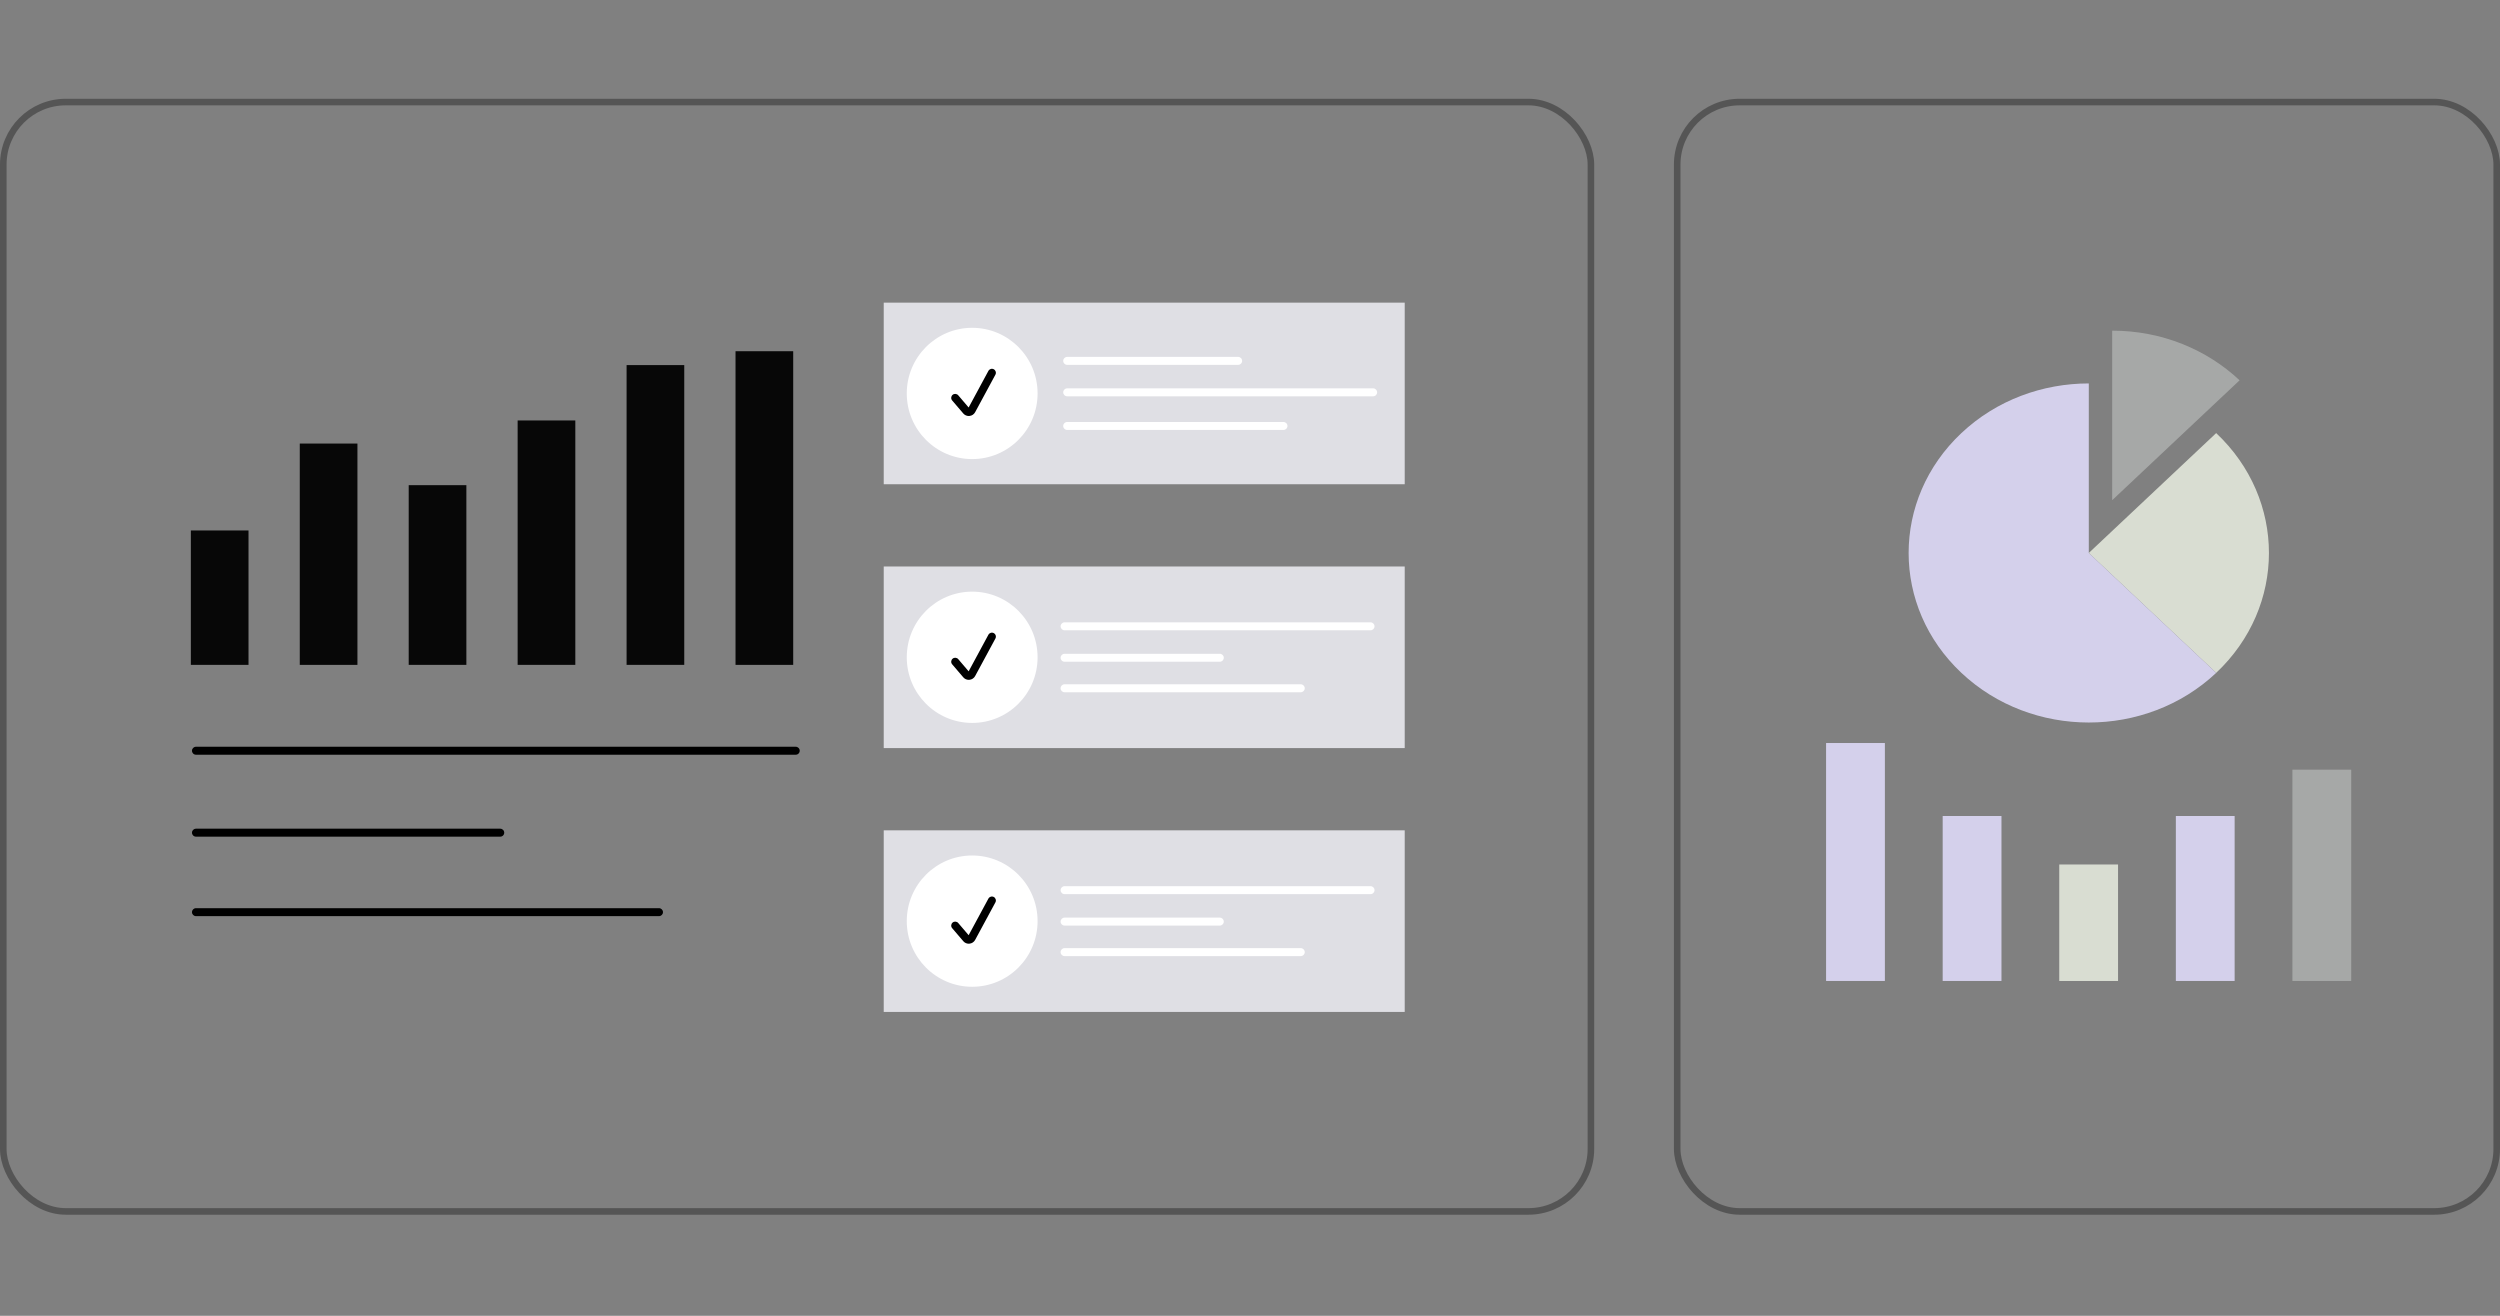 <svg width="380" height="200" viewBox="0 0 380 200" fill="none" xmlns="http://www.w3.org/2000/svg">
<rect x="0" y="0" width="380" height="200" fill="#808080" stroke="none"/>
<path d="M37.774 80.63H29.008V101.059H37.774V80.63Z" fill="#070707"/>
<path d="M54.33 67.421H45.565V101.062H54.33V67.421Z" fill="#070707"/>
<path d="M70.889 73.745H62.123V101.059H70.889V73.745Z" fill="#070707"/>
<path d="M87.448 63.909H78.682V101.059H87.448V63.909Z" fill="#070707"/>
<path d="M104.007 55.494H95.241V101.059H104.007V55.494Z" fill="#070707"/>
<path d="M120.566 53.384H111.8V101.062H120.566V53.384Z" fill="#070707"/>
<path d="M213.516 86.107H134.326V113.709H213.516V86.107Z" fill="#DFDFE4"/>
<path d="M147.771 109.885C153.262 109.885 157.713 105.418 157.713 99.908C157.713 94.397 153.262 89.93 147.771 89.93C142.28 89.93 137.829 94.397 137.829 99.908C137.829 105.418 142.28 109.885 147.771 109.885Z" fill="white"/>
<path d="M147.253 103.337C146.933 103.337 146.628 103.197 146.417 102.95L144.729 100.974C144.512 100.719 144.542 100.338 144.797 100.122C145.049 99.905 145.433 99.935 145.65 100.187L147.234 102.043L150.238 96.479C150.397 96.186 150.765 96.076 151.058 96.235C151.351 96.394 151.461 96.761 151.302 97.054L148.221 102.759C148.048 103.079 147.73 103.29 147.368 103.329C147.33 103.334 147.292 103.334 147.253 103.334V103.337Z" fill="black"/>
<path d="M208.322 95.805H161.817C161.482 95.805 161.211 95.533 161.211 95.199C161.211 94.864 161.482 94.593 161.817 94.593H208.322C208.656 94.593 208.928 94.864 208.928 95.199C208.928 95.533 208.656 95.805 208.322 95.805Z" fill="white"/>
<path d="M197.716 105.223H161.813C161.479 105.223 161.208 104.951 161.208 104.617C161.208 104.283 161.479 104.011 161.813 104.011H197.716C198.05 104.011 198.322 104.283 198.322 104.617C198.322 104.951 198.05 105.223 197.716 105.223Z" fill="white"/>
<path d="M185.409 100.585H161.816C161.482 100.585 161.211 100.314 161.211 99.979C161.211 99.645 161.482 99.373 161.816 99.373H185.409C185.743 99.373 186.015 99.645 186.015 99.979C186.015 100.314 185.743 100.585 185.409 100.585Z" fill="white"/>
<path d="M213.516 126.211H134.326V153.814H213.516V126.211Z" fill="#DFDFE4"/>
<path d="M147.771 149.99C153.262 149.99 157.713 145.523 157.713 140.013C157.713 134.502 153.262 130.035 147.771 130.035C142.28 130.035 137.829 134.502 137.829 140.013C137.829 145.523 142.28 149.99 147.771 149.99Z" fill="white"/>
<path d="M147.253 143.445C146.933 143.445 146.628 143.305 146.417 143.058L144.729 141.082C144.512 140.827 144.542 140.446 144.797 140.229C145.049 140.013 145.433 140.043 145.65 140.295L147.234 142.151L150.238 136.586C150.397 136.293 150.765 136.183 151.058 136.342C151.351 136.501 151.461 136.869 151.302 137.162L148.221 142.866C148.048 143.187 147.73 143.398 147.368 143.436C147.33 143.442 147.292 143.442 147.253 143.442V143.445Z" fill="black"/>
<path d="M208.322 135.909H161.817C161.482 135.909 161.211 135.638 161.211 135.304C161.211 134.969 161.482 134.698 161.817 134.698H208.322C208.656 134.698 208.928 134.969 208.928 135.304C208.928 135.638 208.656 135.909 208.322 135.909Z" fill="white"/>
<path d="M197.716 145.328H161.813C161.479 145.328 161.208 145.056 161.208 144.722C161.208 144.388 161.479 144.116 161.813 144.116H197.716C198.05 144.116 198.322 144.388 198.322 144.722C198.322 145.056 198.05 145.328 197.716 145.328Z" fill="white"/>
<path d="M185.409 140.69H161.816C161.482 140.69 161.211 140.418 161.211 140.084C161.211 139.75 161.482 139.478 161.816 139.478H185.409C185.743 139.478 186.015 139.75 186.015 140.084C186.015 140.418 185.743 140.69 185.409 140.69Z" fill="white"/>
<path d="M213.516 46.002H134.326V73.605H213.516V46.002Z" fill="#DFDFE4"/>
<path d="M147.771 69.781C153.262 69.781 157.713 65.314 157.713 59.803C157.713 54.293 153.262 49.826 147.771 49.826C142.28 49.826 137.829 54.293 137.829 59.803C137.829 65.314 142.28 69.781 147.771 69.781Z" fill="white"/>
<path d="M147.253 63.232C146.933 63.232 146.628 63.092 146.417 62.846L144.729 60.869C144.512 60.614 144.542 60.233 144.797 60.017C145.049 59.8 145.433 59.831 145.65 60.083L147.234 61.938L150.238 56.374C150.397 56.081 150.765 55.971 151.058 56.13C151.351 56.289 151.461 56.656 151.302 56.95L148.221 62.654C148.048 62.975 147.73 63.186 147.368 63.224C147.33 63.23 147.292 63.23 147.253 63.23V63.232Z" fill="black"/>
<path d="M188.197 55.459H162.214C161.88 55.459 161.608 55.187 161.608 54.853C161.608 54.518 161.88 54.247 162.214 54.247H188.197C188.531 54.247 188.802 54.518 188.802 54.853C188.802 55.187 188.531 55.459 188.197 55.459Z" fill="white"/>
<path d="M208.719 60.239H162.214C161.879 60.239 161.608 59.968 161.608 59.633C161.608 59.299 161.879 59.028 162.214 59.028H208.719C209.053 59.028 209.325 59.299 209.325 59.633C209.325 59.968 209.053 60.239 208.719 60.239Z" fill="white"/>
<path d="M195.087 65.354H162.211C161.877 65.354 161.605 65.082 161.605 64.748C161.605 64.414 161.877 64.142 162.211 64.142H195.087C195.422 64.142 195.693 64.414 195.693 64.748C195.693 65.082 195.422 65.354 195.087 65.354Z" fill="white"/>
<path d="M120.952 114.718H29.787C29.452 114.718 29.181 114.447 29.181 114.112C29.181 113.778 29.452 113.506 29.787 113.506H120.952C121.287 113.506 121.558 113.778 121.558 114.112C121.558 114.447 121.287 114.718 120.952 114.718Z" fill="black"/>
<path d="M100.167 139.254H29.787C29.453 139.254 29.181 138.982 29.181 138.648C29.181 138.313 29.453 138.042 29.787 138.042H100.167C100.501 138.042 100.773 138.313 100.773 138.648C100.773 138.982 100.501 139.254 100.167 139.254Z" fill="black"/>
<path d="M76.037 127.173H29.787C29.453 127.173 29.181 126.902 29.181 126.568C29.181 126.233 29.453 125.962 29.787 125.962H76.037C76.372 125.962 76.643 126.233 76.643 126.568C76.643 126.902 76.372 127.173 76.037 127.173Z" fill="black"/>
<path d="M286.502 112.938H277.565V149.106H286.502V112.938Z" fill="#D4D0EB"/>
<path d="M304.224 124.032H295.287V149.108H304.224V124.032Z" fill="#D4D0EB"/>
<path d="M321.943 131.401H313.006V149.111H321.943V131.401Z" fill="#D9DDD2"/>
<path d="M339.665 124.032H330.729V149.108H339.665V124.032Z" fill="#D4D0EB"/>
<path d="M357.384 116.99H348.448V149.106H357.384V116.99Z" fill="#A6A8A7"/>
<path d="M336.859 102.275L317.494 84.052L336.859 65.829C347.553 75.893 347.553 92.209 336.859 102.275Z" fill="#D9DDD2"/>
<path d="M340.417 57.806L321.052 76.029V50.259C328.613 50.259 335.459 53.144 340.417 57.806Z" fill="#A6A8A7"/>
<path d="M317.497 84.052L336.862 102.275C326.168 112.339 308.829 112.339 298.132 102.275C287.438 92.212 287.438 75.895 298.132 65.829C303.48 60.796 310.489 58.282 317.497 58.282V84.052Z" fill="#D4D0EB"/>
<rect x="0.5" y="15.513" width="241.319" height="168.623" rx="9.5" stroke="#555555"/>
<rect x="254.935" y="15.513" width="124.565" height="168.623" rx="9.5" stroke="#555555"/>
</svg>
